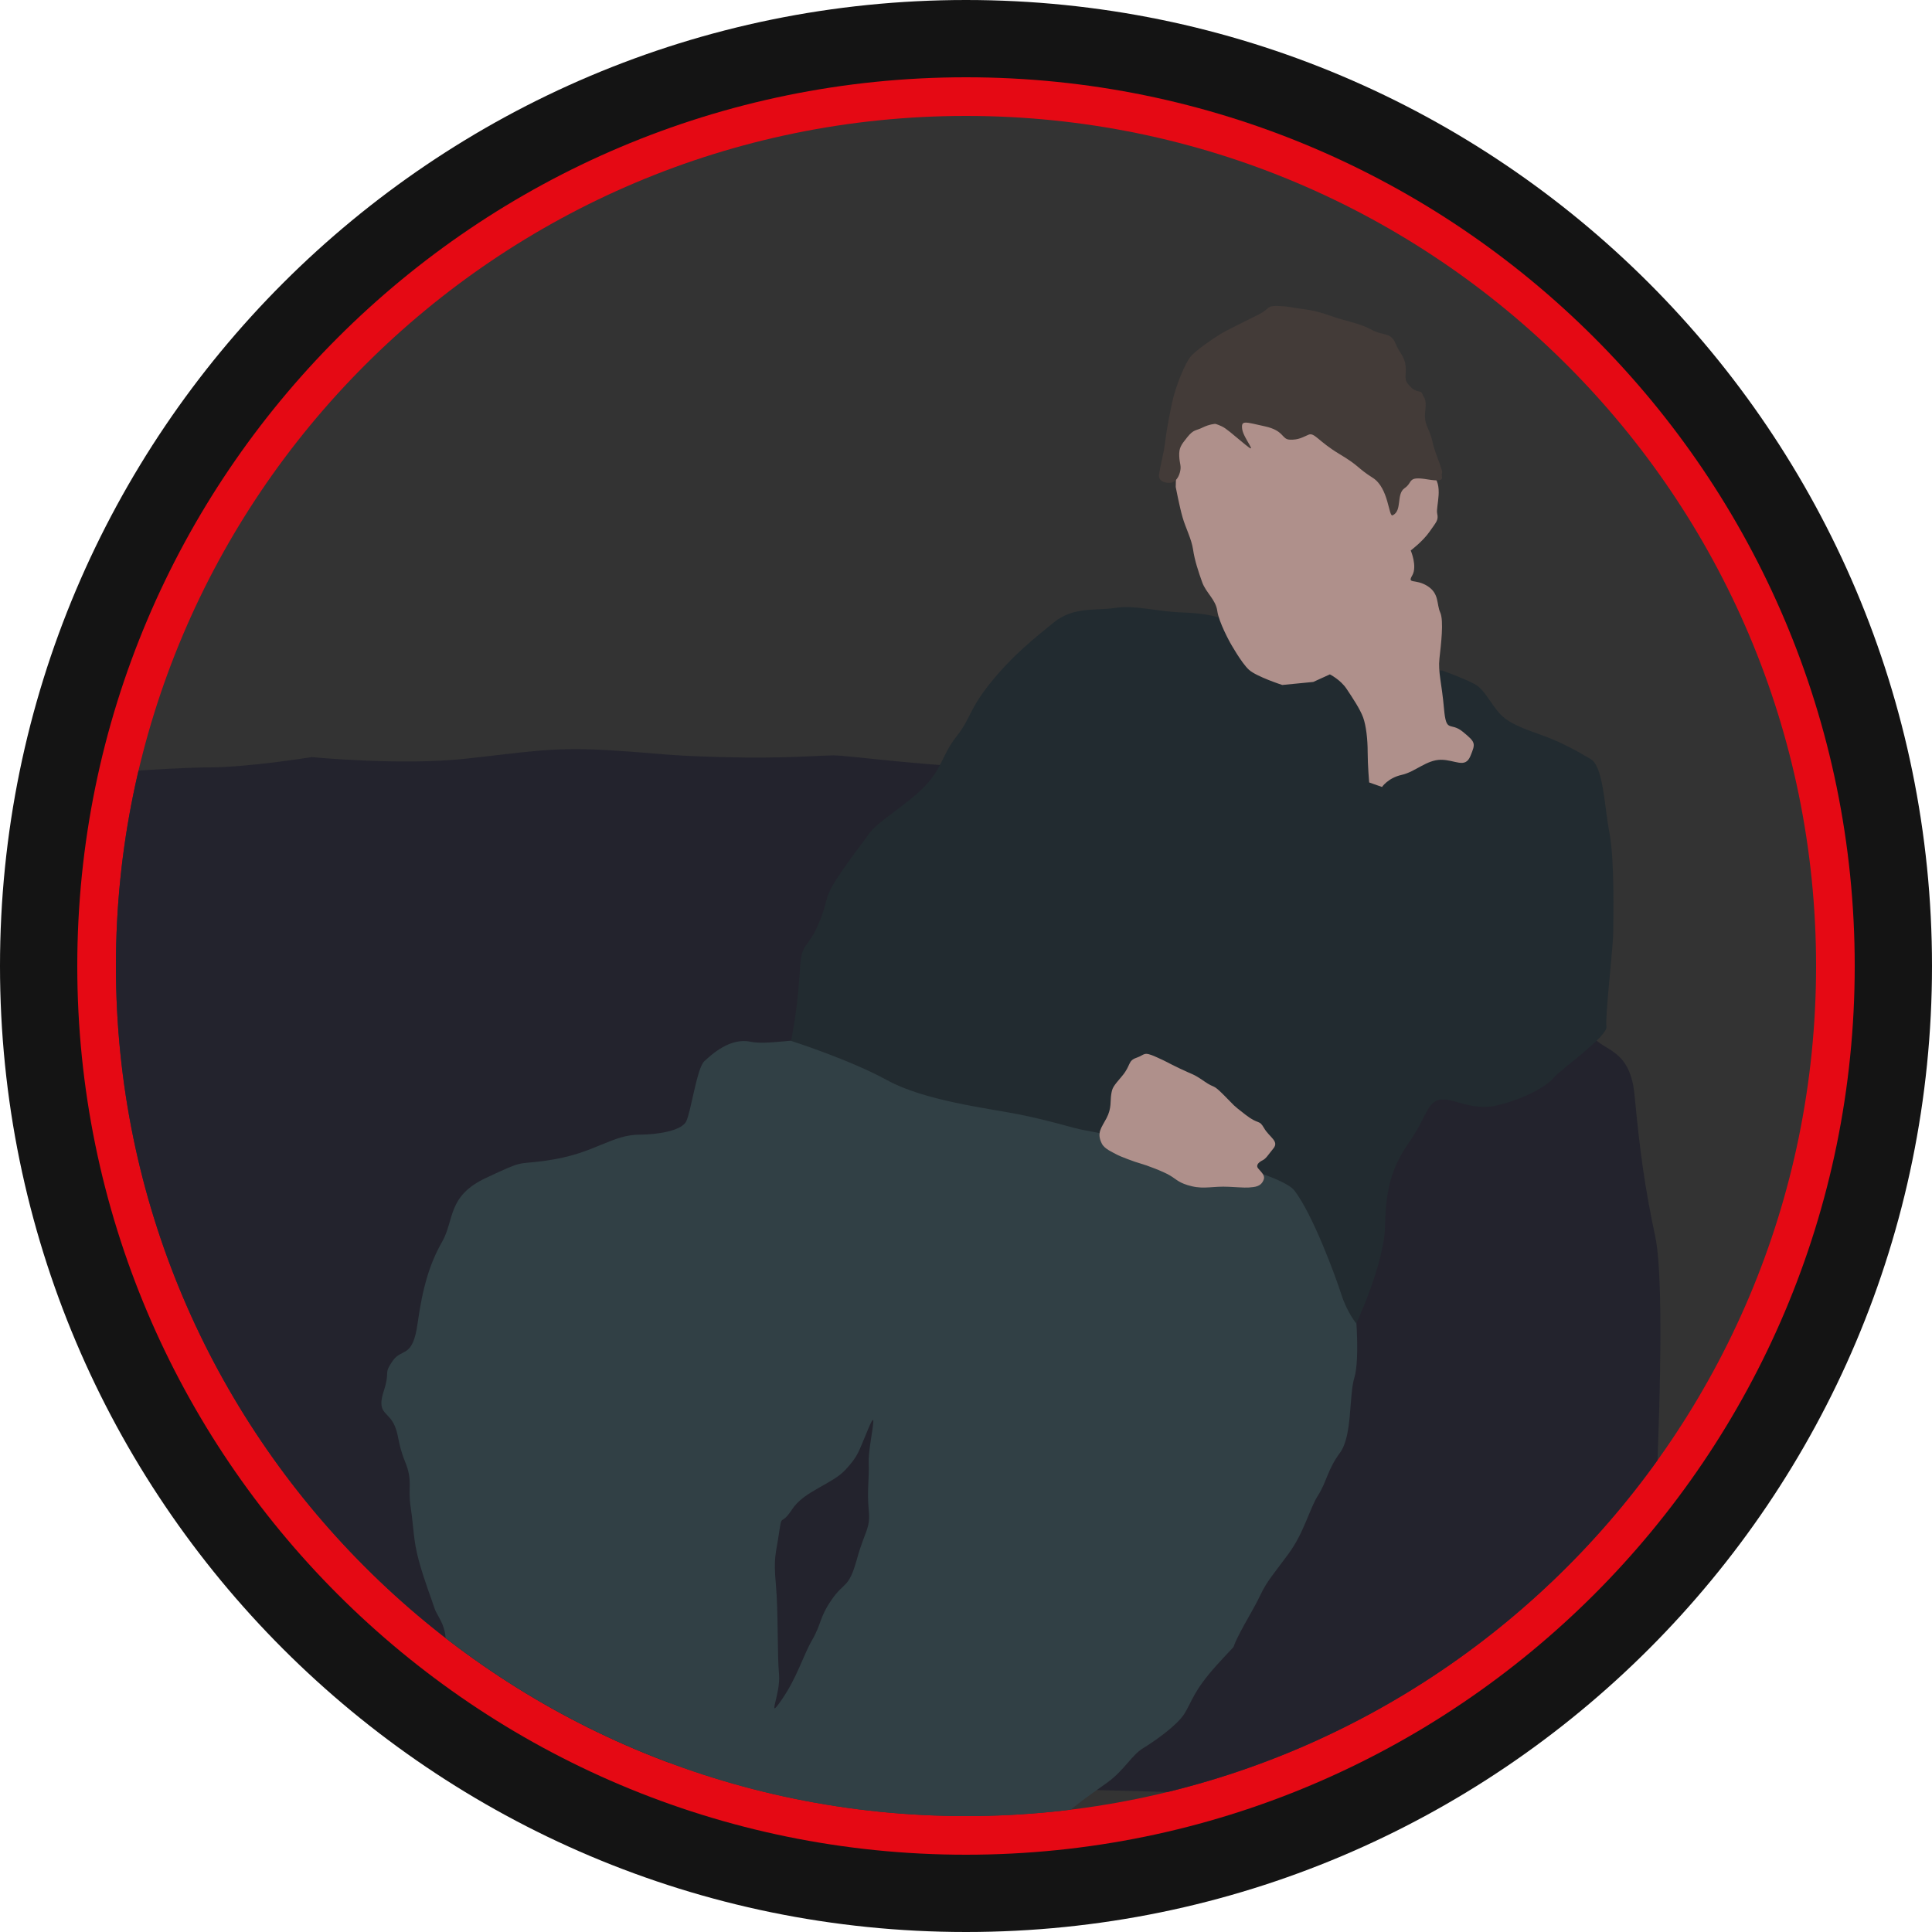 <?xml version="1.0" encoding="UTF-8" standalone="no"?><!DOCTYPE svg PUBLIC "-//W3C//DTD SVG 1.1//EN" "http://www.w3.org/Graphics/SVG/1.1/DTD/svg11.dtd"><svg width="100%" height="100%" viewBox="0 0 150 150" version="1.1" xmlns="http://www.w3.org/2000/svg" xmlns:xlink="http://www.w3.org/1999/xlink" xml:space="preserve" xmlns:serif="http://www.serif.com/" style="fill-rule:evenodd;clip-rule:evenodd;stroke-linejoin:round;stroke-miterlimit:2;"><path id="base" d="M150,75c0,-41.394 -33.606,-75 -75,-75c-41.394,0 -75,33.606 -75,75c0,41.394 33.606,75 75,75c41.394,0 75,-33.606 75,-75Z" style="fill:#141414;"/><path id="outline" d="M144,75c0,-38.082 -30.918,-69 -69,-69c-38.082,0 -69,30.918 -69,69c0,38.082 30.918,69 69,69c38.082,0 69,-30.918 69,-69Z" style="fill:#e50914;"/><path id="core" d="M141,75c0,-36.426 -29.574,-66 -66,-66c-36.426,0 -66,29.574 -66,66c0,36.426 29.574,66 66,66c36.426,0 66,-29.574 66,-66Z" style="fill:#333;"/><clipPath id="_clip1"><path d="M141,75c0,-36.426 -29.574,-66 -66,-66c-36.426,0 -66,29.574 -66,66c0,36.426 29.574,66 66,66c36.426,0 66,-29.574 66,-66Z"/></clipPath><g clip-path="url(#_clip1)"><g id="dassey"><path d="M24.195,58.782c-0,-0 6.936,0.667 11.872,0.133c4.936,-0.533 6.803,-0.933 11.205,-0.667c4.403,0.267 4.002,0.401 8.805,0.534c4.802,0.133 7.47,-0.133 8.671,-0.133c1.2,-0 7.737,0.933 12.806,0.933c5.069,0 10.805,0.134 14.007,0.267c3.201,0.134 6.936,-1.067 11.338,0.134c4.403,1.2 6.804,-1.868 11.606,4.535c4.802,6.403 8.271,13.073 8.804,15.207c0.534,2.135 3.202,1.068 3.602,5.336c0.4,4.269 0.8,7.204 1.601,10.939c0.8,3.735 0.179,17.435 0.046,20.637c-0.134,3.201 -19.389,22.984 -19.389,22.984c0,0 -14.94,-0.4 -25.079,-0.667c-10.138,-0.267 -25.212,-1.734 -34.817,-2.268c-9.604,-0.533 -35.801,4.437 -44.853,-14.039c-0,0 -5.171,-61.597 -2.636,-61.997c2.534,-0.401 11.338,-1.068 14.407,-1.068c3.068,0 8.004,-0.8 8.004,-0.8Z" style="fill:#23232d;"/><path d="M65.19,80.949c1.559,0.735 33.021,4.415 33.021,4.415c0,0 6.303,12.905 6.692,14.269c0.39,1.364 0.692,5.9 0.254,7.313c-0.439,1.412 -0.147,4.53 -1.121,5.846c-0.974,1.315 -1.023,2.241 -1.705,3.312c-0.682,1.072 -1.072,2.875 -2.29,4.531c-1.218,1.657 -1.656,2.095 -2.192,3.216c-0.536,1.12 -1.12,1.997 -1.754,3.264c-0.633,1.266 0.244,0.097 -1.607,2.143c-1.852,2.046 -1.949,2.875 -2.534,3.8c-0.584,0.926 -2.338,2.144 -3.215,2.68c-0.877,0.536 -1.462,1.705 -2.728,2.63c-1.267,0.926 -3.813,2.577 -4.239,3.703c-3.187,8.429 -49.048,-5.565 -47.256,-13.836c0.393,-1.813 -0.584,-2.728 -0.779,-3.361c-0.195,-0.634 -0.78,-2.095 -1.218,-3.703c-0.439,-1.608 -0.39,-2.533 -0.633,-4.141c-0.244,-1.608 0.194,-1.997 -0.439,-3.556c-0.633,-1.559 -0.438,-2.144 -0.926,-3.021c-0.487,-0.877 -1.266,-0.779 -0.73,-2.436c0.536,-1.656 -0.049,-1.266 0.682,-2.338c0.73,-1.072 1.559,-0.146 1.948,-2.923c0.39,-2.777 0.926,-4.628 1.9,-6.333c0.975,-1.705 0.39,-3.557 3.411,-4.97c3.02,-1.412 2.289,-1.023 4.482,-1.315c2.192,-0.292 3.41,-0.828 4.482,-1.267c1.071,-0.438 1.9,-0.779 3.02,-0.779c1.121,-0 3.167,-0.244 3.557,-1.023c0.389,-0.78 0.828,-4.141 1.412,-4.677c0.585,-0.536 1.998,-1.851 3.605,-1.51c1.608,0.341 5.341,-0.668 6.9,0.067Zm2.258,29.894c-0.827,1.949 -0.778,2.144 -1.801,3.264c-1.023,1.121 -3.216,1.656 -4.141,3.069c-0.926,1.413 -0.78,0.195 -1.023,1.852c-0.244,1.656 -0.439,1.851 -0.244,3.994c0.195,2.144 0.098,5.408 0.244,6.967c0.146,1.559 -1.023,3.751 0.195,1.997c1.218,-1.753 1.656,-3.41 2.387,-4.676c0.73,-1.267 0.536,-1.706 1.51,-3.118c0.974,-1.413 1.315,-0.829 1.949,-3.118c0.633,-2.29 1.069,-2.339 0.924,-3.849c-0.145,-1.51 0.048,-2.387 0,-3.703c-0.047,-1.315 0.827,-4.628 0,-2.679Z" style="fill:#314045;"/><path id="_-" serif:id=" " d="M61.421,80.814c-0,-0 4.576,1.466 7.451,3.05c2.874,1.584 7.744,2.171 10.149,2.64c2.406,0.47 4.4,1.115 5.104,1.232c0.704,0.118 14.961,2.875 16.369,4.694c1.408,1.819 3.168,6.571 3.637,8.038c0.47,1.466 1.174,2.288 1.174,2.288c-0,-0 2.17,-4.635 2.229,-7.569c0.059,-2.933 0.528,-4.576 1.878,-6.512c1.349,-1.936 1.349,-3.051 2.346,-3.285c0.998,-0.235 2.464,0.938 4.576,0.41c2.113,-0.528 3.755,-1.466 4.283,-2.112c0.528,-0.645 4.224,-3.226 4.107,-3.989c-0.117,-0.763 0.528,-6.219 0.528,-7.334c0,-1.114 0.117,-5.515 -0.293,-7.685c-0.411,-2.171 -0.47,-5.163 -1.467,-5.75c-0.997,-0.586 -2.229,-1.29 -3.696,-1.818c-1.467,-0.529 -2.699,-0.939 -3.403,-1.761c-0.704,-0.821 -1.115,-1.701 -1.701,-2.112c-0.587,-0.41 -2.699,-1.173 -2.699,-1.173c-0,0 -3.579,-0.293 -6.454,-1.291c-2.874,-0.997 -1.642,-0.938 -4.693,-1.584c-3.051,-0.645 -6.395,-1.29 -6.395,-1.29c0,-0 -0.821,-0.294 -2.699,-0.352c-1.877,-0.059 -3.637,-0.587 -5.163,-0.352c-1.525,0.234 -3.226,-0.118 -4.752,1.114c-1.525,1.232 -3.226,2.582 -4.928,4.694c-1.701,2.112 -1.525,2.757 -2.64,4.165c-1.115,1.408 -1.115,2.464 -2.464,3.872c-1.349,1.408 -3.696,2.758 -4.341,3.696c-0.646,0.939 -1.232,1.584 -2.406,3.345c-1.173,1.76 -0.704,1.818 -1.525,3.696c-0.822,1.877 -1.291,1.397 -1.408,3.221c-0.118,1.824 -0.235,2.822 -0.352,3.702c-0.118,0.88 -0.352,2.112 -0.352,2.112Z" style="fill:#222b30;"/><path d="M109.646,44.674c0.411,-0.704 -0.117,-1.936 -0.117,-1.936c-0,-0 0.939,-0.704 1.467,-1.467c0.528,-0.763 0.704,-0.88 0.586,-1.408c-0.117,-0.528 0.545,-2.247 -0.394,-3.01c-0.939,-0.763 -9.101,-5.813 -9.101,-5.813c-0,-0 -10.246,-0.089 -10.48,1.26c-0.235,1.35 -0.324,5.51 -0.324,5.51c-0,-0 0.293,1.525 0.528,2.346c0.235,0.822 0.704,1.702 0.821,2.523c0.118,0.821 0.411,1.701 0.704,2.523c0.294,0.821 1.056,1.349 1.174,2.229c0.117,0.88 0.997,2.464 0.997,2.464c0,0 0.88,1.584 1.467,2.112c0.587,0.528 2.581,1.174 2.581,1.174l2.406,-0.235l1.29,-0.587c0,0 0.822,0.411 1.291,1.115c0.469,0.704 1.056,1.584 1.291,2.229c0.234,0.646 0.352,1.702 0.352,2.699c-0,0.998 0.117,2.347 0.117,2.347l0.997,0.352c0,-0 0.47,-0.704 1.526,-0.939c1.056,-0.234 1.936,-1.173 3.051,-1.173c1.114,-0 1.877,0.704 2.288,-0.293c0.41,-0.998 0.41,-1.056 -0.587,-1.878c-0.997,-0.821 -1.291,0.176 -1.467,-1.819c-0.176,-1.994 -0.469,-2.816 -0.352,-3.872c0.118,-1.056 0.352,-2.933 0.059,-3.578c-0.293,-0.646 -0.059,-1.467 -0.997,-2.054c-0.939,-0.587 -1.584,-0.117 -1.174,-0.821Z" style="fill:#af908b;"/><path d="M85.546,88.79c-0.421,-0.841 -0.043,-1.204 0.365,-1.978c0.408,-0.774 0.279,-1.333 0.365,-1.849c0.086,-0.516 0.129,-0.58 0.839,-1.418c0.709,-0.839 0.43,-1.183 1.118,-1.419c0.687,-0.237 0.516,-0.516 1.526,-0.065c1.01,0.452 0.688,0.344 1.806,0.882c1.117,0.537 1.031,0.387 1.934,1.01c0.903,0.623 0.581,0.129 1.526,1.075c0.946,0.946 0.581,0.666 1.656,1.505c1.075,0.838 1.053,0.344 1.461,1.053c0.409,0.709 1.183,1.01 0.731,1.569c-0.451,0.559 -0.58,0.796 -0.838,0.925c-0.258,0.129 -0.58,0.365 -0.344,0.644c0.237,0.28 0.537,0.538 0.43,0.839c-0.107,0.301 -0.301,0.537 -0.817,0.602c-0.516,0.064 -0.666,0.043 -1.892,-0.022c-1.225,-0.064 -1.891,0.194 -2.88,-0.043c-0.989,-0.236 -1.161,-0.516 -1.698,-0.838c-0.538,-0.323 -1.871,-0.817 -2.279,-0.925c-0.408,-0.107 -1.612,-0.558 -1.87,-0.709c-0.258,-0.15 -0.924,-0.408 -1.139,-0.838Z" style="fill:#af908b;"/><path d="M94.349,32.908c0,-0 -0.458,0.024 -0.987,0.289c-0.53,0.264 -0.675,0.12 -1.18,0.746c-0.506,0.626 -0.65,0.843 -0.626,1.469c0.024,0.626 0.192,0.747 0.048,1.276c-0.145,0.53 -0.458,0.771 -0.723,0.795c-0.265,0.024 -0.987,-0.024 -0.891,-0.674c0.097,-0.65 0.362,-1.614 0.458,-2.384c0.096,-0.771 0.217,-1.566 0.53,-3.059c0.313,-1.493 1.059,-3.178 1.445,-3.66c0.385,-0.481 1.757,-1.421 2.311,-1.758c0.554,-0.337 2.119,-1.083 3.01,-1.541c0.891,-0.457 0.554,-0.674 1.469,-0.65c0.915,0.024 1.108,0.144 2.144,0.265c1.035,0.12 1.95,0.53 2.793,0.77c0.843,0.241 1.613,0.41 2.408,0.843c0.795,0.434 1.421,0.145 1.782,1.012c0.361,0.866 0.722,1.011 0.795,1.806c0.072,0.794 -0.217,0.963 0.337,1.541c0.554,0.578 0.819,0.241 0.963,0.602c0.145,0.361 0.337,0.337 0.217,1.372c-0.121,1.036 0.337,1.253 0.554,2.288c0.216,1.036 0.867,2.264 0.746,2.505c-0.12,0.24 0.458,0.722 -1.132,0.457c-1.589,-0.265 -1.089,0.221 -1.763,0.678c-0.674,0.458 -0.166,1.751 -0.93,2.112c-0.324,0.154 -0.293,-2.116 -1.545,-2.91c-1.252,-0.795 -0.987,-0.891 -2.601,-1.855c-1.613,-0.963 -1.926,-1.685 -2.384,-1.493c-0.457,0.193 -0.77,0.41 -1.444,0.386c-0.675,-0.024 -0.41,-0.699 -1.951,-1.036c-1.541,-0.337 -1.854,-0.505 -1.758,0.217c0.096,0.722 1.325,2.095 0.241,1.204c-1.084,-0.891 -1.469,-1.252 -1.83,-1.421c-0.361,-0.168 -0.506,-0.192 -0.506,-0.192Z" style="fill:#433b38;"/></g></g></svg>